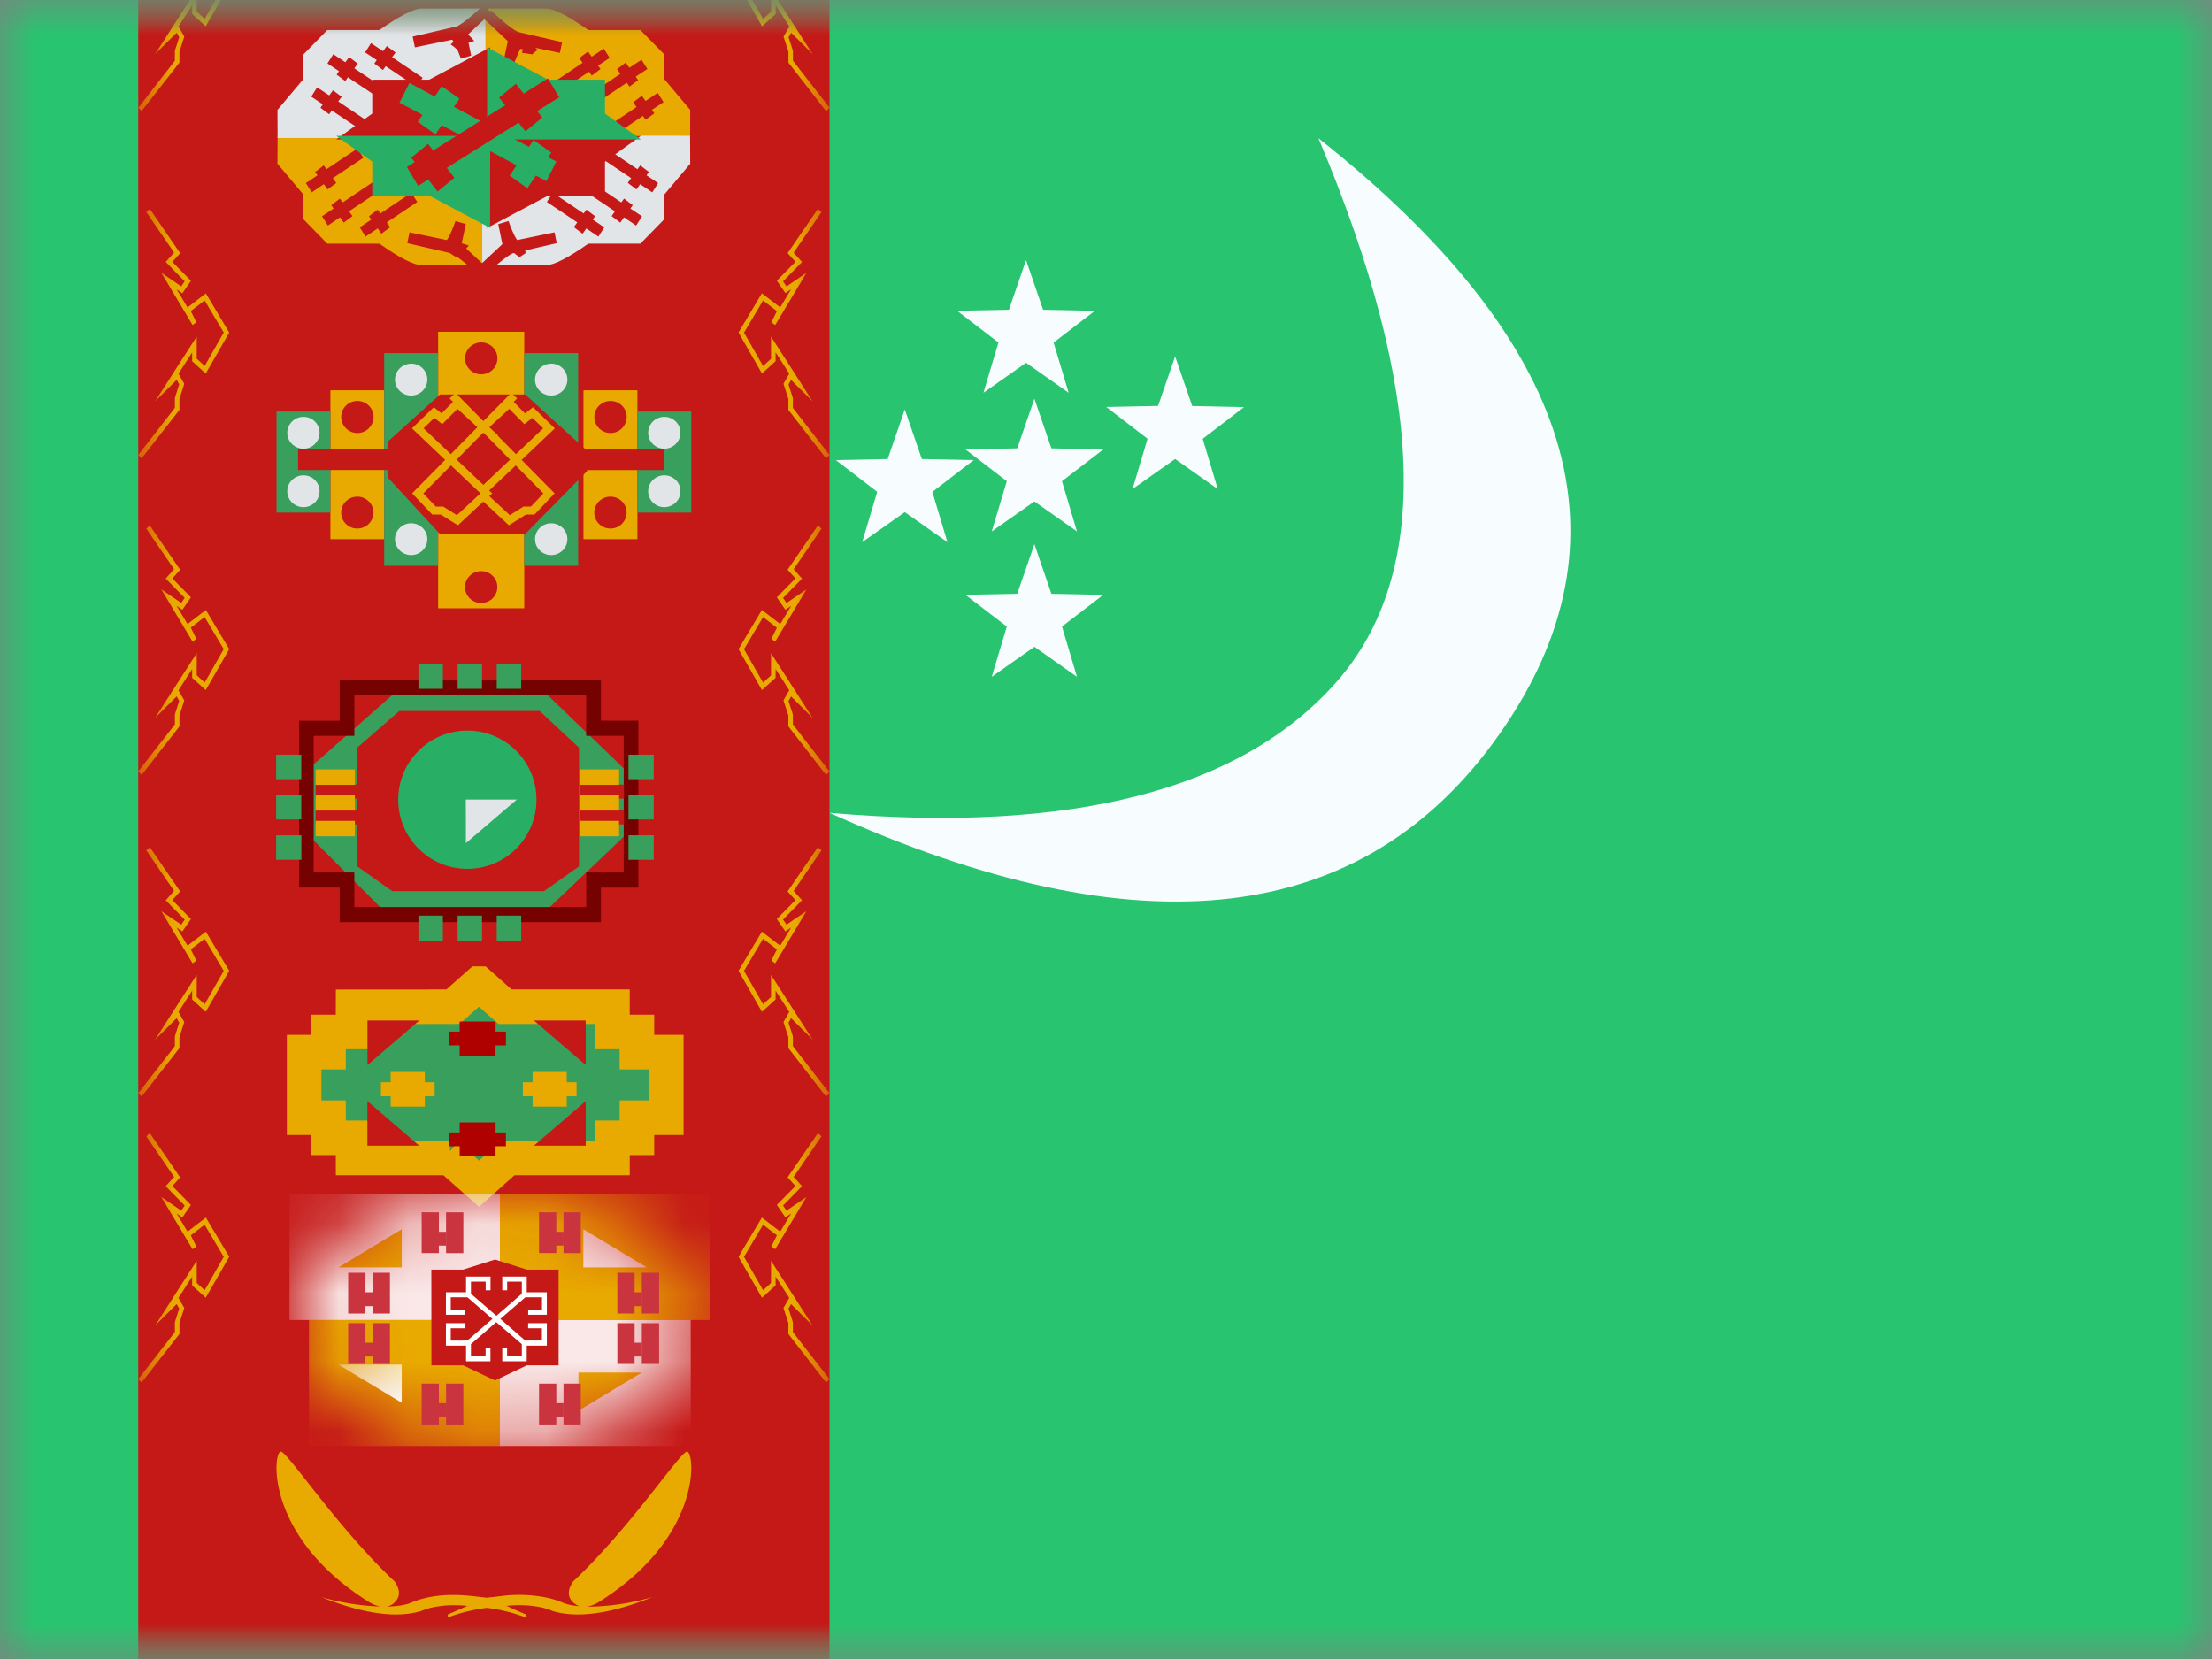 <svg xmlns="http://www.w3.org/2000/svg" xmlns:xlink="http://www.w3.org/1999/xlink" viewBox="0 0 32 24"><rect x="0" y="0" width="32" height="24" fill="#808080" stroke="none"/><defs><mask id="mantine-x5nqc640q" fill="#fff"><path fill-rule="evenodd" d="M0 0h32v24H0z"/></mask><mask id="mantine-jbuszshca" fill="#fff"><use fill-rule="evenodd" xlink:href="#mantine-z9vndvexu"/></mask><mask id="mantine-u4iqtd5yc" fill="#fff"><use fill-rule="evenodd" xlink:href="#mantine-pu4a2vrla"/></mask><mask id="mantine-w74fgws80" fill="#fff"><path fill-rule="evenodd" d="M1.817.05l-1.772 1v1.655l1.772 1.04h1.919l1.814-1.04V1.05l-1.814-1z"/></mask><path id="mantine-z9vndvexu" d="M0 0h32v24H0z"/><path id="mantine-pu4a2vrla" d="M0 .677h10V27H0z"/></defs><g fill="none" fill-rule="evenodd" mask="url(#mantine-x5nqc640q)"><use fill="#29c470" xlink:href="#mantine-z9vndvexu"/><g mask="url(#mantine-jbuszshca)"><g transform="translate(2 -1)"><use fill="#c51918" xlink:href="#mantine-pu4a2vrla"/><path fill="#e8aa00" d="M.168 17.393l.438.64-.113.125.269.274-.124.18-.083-.057.158.263.265-.204.338.567-.34.592-.196-.177v-.128l-.198.308.084.146-.07.218v.158L.048 21 0 20.951l.53-.68v-.137l.002-.013.061-.19-.037-.066-.313.313.603-.938v.32l.115.105.276-.483-.277-.465-.2.154.081.163-.055.038-.452-.755.288.197.05-.074-.275-.28.122-.134-.403-.588zm9.664 0l.052.045-.403.588.122.134-.275.28.05.074.288-.197-.452.755-.055-.038.08-.163-.2-.154-.276.465.276.483.115-.105v-.32l.603.938-.313-.313-.037.066.061.19.002.013v.136l.53.681-.05.049-.545-.702v-.158l-.071-.218.084-.146-.198-.308v.128l-.197.177-.339-.592.338-.567.265.204.158-.263-.083.056-.124-.18.27-.273-.114-.126zm0-4.137l.052.045-.403.588.122.134-.275.28.05.074.288-.196-.452.755-.055-.039.08-.163-.2-.153-.276.464.276.483.115-.104v-.32l.603.937-.313-.312-.037.066.061.19.002.012v.137l.53.68-.05.05-.545-.702v-.158l-.071-.218.084-.147-.198-.308v.128l-.197.178-.339-.593.338-.566.265.203.158-.263-.083.057-.124-.18.27-.274-.114-.125zm-9.664 0l.438.64-.113.125.269.274-.124.18-.083-.057.158.263.265-.203.338.566-.34.593-.196-.178v-.128l-.198.308.084.147-.07.218v.158l-.547.701L0 16.815l.53-.681v-.137l.002-.012.061-.19-.037-.066-.313.312.603-.938v.32l.115.105.276-.483-.277-.464-.2.153.081.163-.055.039-.452-.755.288.196.05-.073-.275-.28.122-.135-.403-.588zm9.664-4.653l.052.045-.403.587.122.135-.275.28.05.074.288-.197-.452.755-.055-.039.08-.162-.2-.154-.276.465.276.483.115-.105v-.32l.603.938-.313-.313-.037.066.061.19.002.013v.136l.53.681-.05.049-.545-.702v-.158l-.071-.218.084-.146-.198-.308v.128l-.197.177-.339-.592.338-.567.265.204.158-.263-.083.056-.124-.18.27-.273-.114-.126zm-9.664 0l.438.64-.113.125.269.273-.124.18-.083-.056.158.263.265-.204.338.567-.34.592-.196-.177v-.128l-.198.308.084.146-.07.218v.158l-.547.702L0 12.16l.53-.68v-.137l.002-.013.061-.19-.037-.066-.313.313.603-.938v.32l.115.105.276-.483-.277-.465-.2.154.081.162-.055.04-.452-.756.288.197.05-.074-.275-.28.122-.135-.403-.587zm9.664-4.58l.052.045-.403.588.122.134-.275.28.05.074.288-.197-.452.755-.055-.038.08-.163-.2-.154-.276.465.276.483.115-.104V5.87l.603.938-.313-.312-.037.066.061.19.002.012v.137l.53.68-.05.05-.545-.702V6.77l-.071-.218.084-.147-.198-.308v.128l-.197.178-.339-.593.338-.567.265.204.158-.263-.083.056-.124-.18.27-.273-.114-.125zm-9.664 0l.438.64-.113.125.269.274-.124.18-.083-.057.158.263.265-.204.338.567-.34.593-.196-.178v-.128l-.198.308.084.147-.07.218v.158l-.547.701L0 7.582.53 6.9v-.137l.002-.013.061-.19-.037-.065-.313.312.603-.938v.32l.115.105.276-.483-.277-.465-.2.154.081.163-.055.038-.452-.755.288.197.05-.073-.275-.281.122-.134-.403-.588zM.168-1l.438.64-.113.125.269.274-.124.18L.555.161l.158.263L.978.22l.338.567-.34.593-.196-.178v-.128l-.198.308.084.147-.07.218v.158l-.547.701L0 2.56l.53-.681V1.74l.002-.013.061-.19-.037-.065-.313.312.603-.938v.32l.115.105.276-.483L.96.324l-.2.154.081.163L.786.68.334-.075.622.12l.05-.073-.275-.28.122-.135-.403-.588zm9.664 0l.052.045-.403.588.122.134-.275.28.05.074.288-.196-.452.755L9.16.64l.08-.162-.2-.154-.276.465.276.483.115-.104v-.32l.603.937-.313-.312-.037.066.061.19.002.012v.137l.53.68-.05.05-.545-.702v-.158l-.071-.218.084-.147-.198-.308v.128l-.197.178-.339-.593.338-.567.265.204.158-.263-.083.056-.124-.18.27-.273-.114-.125z" mask="url(#mantine-u4iqtd5yc)"/><g mask="url(#mantine-u4iqtd5yc)"><path fill="#389f5d" stroke="#e8aa00" stroke-width=".5" d="M4.93 15.23l.376.334H6.86v.365h.354v.292h.425v.948h-.425v.291H6.86v.292H5.347l-.417.372-.47-.415.049.043H3.108l-.001-.292h-.353l-.001-.291H2.4v-.948h.353l.001-.292h.353l.001-.364 1.443-.001.008-.006.37-.328z"/><path fill="#c51918" d="M3.315 16.93l.75.644h-.75zm3.158 0v.644h-.75zm-2.407-1.167l-.75.644v-.644zm2.407 0v.644l-.75-.644z"/><path fill="#af0100" d="M5.17 17.237l-.001.145h.15v.2h-.15v.146H4.65v-.146h-.148v-.2h.148v-.145zm0-1.459l-.001.145.15.001v.2h-.15v.146H4.65v-.147l-.148.001v-.2h.148v-.146z"/><path fill="#e8aa00" d="M4.146 16.508v.148h.142v.204h-.142v.149h-.494v-.15l-.141.001v-.204h.14l.001-.148zm2.053 0v.148h.142v.204h-.142v.149h-.494v-.15l-.141.001v-.204h.14l.001-.148z"/></g><g mask="url(#mantine-u4iqtd5yc)"><path fill="#e8aa00" fill-rule="nonzero" d="M.07 1.896h2.762v1.823H.07z" mask="url(#mantine-w74fgws80)" transform="translate(2.4 18.2)"/><g mask="url(#mantine-w74fgws80)" transform="translate(2.4 18.2)"><path fill="#f9e8e7" d="M-.212.073h3.044v1.823H-.212z"/><path fill="#e8aa00" fill-rule="nonzero" d="M.496 1.135l.916-.552v.552z"/></g><g mask="url(#mantine-w74fgws80)" transform="translate(2.4 18.2)"><path fill="#e8aa00" d="M5.876.073H2.832v1.823h3.044z"/><path fill="#f9e8e7" fill-rule="nonzero" d="M4.956 1.135L4.039.583v.552z"/></g><g mask="url(#mantine-w74fgws80)" transform="translate(2.4 18.2)"><path fill="#f9e8e7" d="M5.593 3.719H2.832V1.896h2.76z"/><path fill="#e8aa00" fill-rule="nonzero" d="M4.885 2.656l-.917.552v-.552z"/></g><path fill="#fcfcfc" fill-rule="nonzero" d="M.496 3.104l.916-.552v.552z" mask="url(#mantine-w74fgws80)" transform="matrix(1 0 0 -1 2.4 23.845)"/><path fill="#c51918" d="M4.24 19.367h.46l.461-.146.46.146h.46v1.385h-.46l-.46.219-.46-.219h-.46z"/><g fill-rule="nonzero"><path fill="#c9343f" d="M6.048 21.017v.282h.103v.2h-.103v.108h-.25v-.59zm.354 0v.59h-.25v-.59zm-2.053 0v.282h.103v.2h-.104l.001.108H4.1v-.59zm.354 0v.59h-.25v-.59zm-1.416-.875v.282h.103v.2h-.103v.108h-.25v-.59zm.354 0v.59h-.25v-.59zm3.54 0v.282h.102v.2H7.18l.001.108h-.25v-.59zm.354 0v.59h-.25v-.59zm-4.248-.73v.283h.103v.2h-.103v.107h-.25v-.59zm.354 0v.59h-.25v-.59zm3.54 0v.283h.102v.2H7.18l.001.107h-.25v-.59zm.354 0v.59h-.25v-.59zm-1.487-.874v.282h.103v.2h-.103v.107h-.25v-.59zm.354 0v.59h-.25v-.59zm-2.053 0v.282h.103v.2h-.104l.001.107H4.1v-.59zm.354 0v.59h-.25v-.59z"/><path fill="#fff" d="M5.096 19.468v.198h-.07v-.125h-.213v.175l.368.319.368-.319v-.175h-.212v.125h-.071v-.198h.354v.227h.291v.325h-.27v-.073h.2v-.18H5.6l-.362.313.36.313h.242v-.178h-.2v-.073h.271v.325H5.62v.226h-.354v-.198h.07v.126h.213v-.176l-.37-.318-.366.318v.176h.212v-.126h.07v.198h-.353v-.226h-.291v-.325h.27v.073h-.2v.179l.24-.001.363-.313-.363-.313h-.24v.18h.2v.073h-.27v-.325h.291v-.227z"/></g></g><g mask="url(#mantine-u4iqtd5yc)"><path fill="#e8aa00" fill-rule="nonzero" d="M5.584 5.8v4H4.338v-4zm-2.026.846V8.8H2.78V6.646zm3.663 0V8.8h-.78V6.646z"/><path fill="#389f5d" d="M4.338 6.108v3.077h-.78V6.108zm2.026 0v3.077h-.78V6.108zm-3.585.846v1.461H2V6.954zm5.221 0v1.461h-.78V6.954z"/><path fill="#e1e5e8" d="M3.948 8.57c.13 0 .234.103.234.23s-.105.23-.234.23c-.13 0-.234-.103-.234-.23s.105-.23.234-.23zm2.026 0c.13 0 .234.103.234.23s-.105.23-.234.23c-.13 0-.234-.103-.234-.23s.105-.23.234-.23zM2.39 7.876c.129 0 .233.103.233.23 0 .128-.104.231-.233.231s-.234-.103-.234-.23c0-.128.105-.231.234-.231zm5.22 0c.13 0 .234.103.234.23 0 .128-.105.231-.234.231s-.233-.103-.233-.23c0-.128.104-.231.233-.231zM2.39 7.03c.129 0 .233.103.233.23s-.104.231-.233.231-.234-.103-.234-.23.105-.231.234-.231zm5.22 0c.13 0 .234.103.234.23s-.105.231-.234.231-.233-.103-.233-.23.104-.231.233-.231zm-3.662-.77c.13 0 .234.104.234.231s-.105.231-.234.231c-.13 0-.234-.103-.234-.23s.105-.231.234-.231zm2.026 0c.13 0 .234.104.234.231s-.105.231-.234.231c-.13 0-.234-.103-.234-.23s.105-.231.234-.231z"/><path fill="#c51918" d="M4.961 9.262c.13 0 .234.103.234.23a.232.232 0 01-.234.231.232.232 0 01-.234-.23c0-.128.105-.231.234-.231zM3.169 8.185c.129 0 .234.103.234.23a.232.232 0 01-.234.231.232.232 0 01-.234-.23c0-.128.105-.231.234-.231zm3.662 0c.13 0 .234.103.234.23a.232.232 0 01-.234.231.232.232 0 01-.234-.23c0-.128.105-.231.234-.231zM3.17 6.8c.129 0 .234.103.234.23a.234.234 0 01-.468.001c0-.127.104-.231.234-.231zm3.662 0c.13 0 .234.103.234.23a.234.234 0 01-.468.001c0-.127.105-.231.234-.231zm-1.87-.846c.13 0 .234.103.234.23a.232.232 0 01-.234.231.232.232 0 01-.234-.23c0-.128.105-.231.234-.231z"/><path fill="#c51918" d="M5.597 6.706l.863.785 1.15.001V7.8H6.492v.016l-.895.91H4.365l-.758-.821-.001-.106-1.294.001v-.308h1.294v-.1l.76-.686z"/><path fill="#e8aa00" fill-rule="nonzero" d="M5.397 6.683l.084.08-.05.05.164.168.116-.09.315.306-.48.456.477.484-.291.307h-.124l-.246.155-.37-.343-.368.343-.247-.155h-.123l-.292-.307.478-.484-.48-.456.315-.306.113.089.166-.166-.05-.05.085-.081.403.409zm.064 1.05l-.385.363.045.042-.044.039.299.276.198-.125h.107l.18-.19zm-.937 0l-.4.405.18.19h.107l.199.125.341-.316zm.468-.474l-.022.02-.364.37.386.366.387-.365-.365-.371zm.375-.345l-.288.266.006.007.119.11-.006.004.266.269.394-.374-.156-.151-.116.091zm-.749 0l-.22.222-.115-.091-.156.151.395.374.384-.39z"/></g></g><path fill="#e8aa00" fill-rule="nonzero" d="M7.939 22c.117.009.226 1.244-1.29 2.184a.486.486 0 01-.156.058c.27.003.626-.043.948-.138-.605.242-1.087.31-1.446.202a.943.943 0 00-.165-.053 1.628 1.628 0 00-.55-.015l.052-.005c.079.037.171.08.278.123v.044a2.418 2.418 0 00-.569-.14c-.1.013-.35.053-.563.14v-.044c.107-.044.199-.086.278-.123l.052.005a1.628 1.628 0 00-.55.015.943.943 0 00-.166.053c-.359.108-.84.04-1.445-.202.286.084.599.13.855.136a.473.473 0 01-.15-.056c-1.517-.94-1.408-2.175-1.29-2.184.091-.007.822 1.104 1.644 1.876.087.122.087.225 0 .308a.216.216 0 01-.112.058c.149-.004.271-.022.35-.055.07-.03.144-.055.223-.072.22-.05.433-.05.687-.023l.1.012a.7.7 0 00.04.004l.049.006.05-.006.012-.001.028-.003c.002 0 .074-.01.1-.012a2.01 2.01 0 01.688.023c.078.017.153.041.224.072a.78.78 0 00.235.048l-.04-.017-.046-.034c-.087-.083-.087-.186 0-.308.822-.772 1.553-1.883 1.645-1.876z" mask="url(#mantine-u4iqtd5yc)" transform="translate(2 -1)"/><g mask="url(#mantine-u4iqtd5yc)" transform="translate(2 -1)"><g transform="translate(2 10.6)"><path fill="#389f5d" d="M1.764.377L.512 1.481v1.05l1.095 1.1H3.84l1.232-1.173v-.895L3.841.377z"/><path fill="#750100" d="M.914.242h3.78v.584h.541v2.415h-.541v.499H.914v-.5H.326V.827h.588zm.212.803H.538v1.977h.588v.5h3.355v-.5h.542V1.045H4.48V.46H1.126z"/><path fill="#389f5d" d="M2.407 3.646v.364h-.354v-.364zm.566 0v.364H2.62v-.364zm.567 0v.364h-.354v-.364zM.36 2.484v.354h-.365v-.354zm5.097 0v.354h-.365v-.354zM.359 1.901v.354h-.364v-.354zm5.098 0v.354h-.365v-.354zM.359 1.318v.354h-.364v-.354zm5.098 0v.354h-.365v-.354zM2.407 0v.365h-.354V0zm.566 0v.365H2.62V0zm.567 0v.365h-.354V0z"/><path fill="#c51918" d="M1.778.685l-.61.53v1.719l.507.358H3.87l.506-.358V1.216l-.57-.531z"/><path fill="#e1e5e8" d="M2.803 1.397l-.736.63h.736z"/><path fill="#e8aa00" fill-rule="nonzero" d="M2.803 2.597l-.736-.63h.736z"/><path fill="#e8aa00" d="M2.74 1.397l.736.63h-.737z"/><circle cx="2.761" cy="1.969" r="1" fill="#29ae66"/><path fill="#e1e5e8" fill-rule="nonzero" d="M2.74 2.597l.736-.63h-.737z"/><path fill="#c51918" d="M1.204 2.122v.204H.566v-.204zm3.823 0v.204h-.638v-.204zM1.204 1.75v.204H.566V1.75zm3.823 0v.204h-.638V1.75z"/><path fill="#e8aa00" fill-rule="nonzero" d="M1.133 2.275v.223H.566v-.223zm3.823 0v.223h-.567v-.223zm-3.823-.372v.223H.566v-.223zm3.823 0v.223h-.567v-.223zm-3.823-.372v.223H.566v-.223zm3.823 0v.223h-.567v-.223z"/></g></g><g mask="url(#mantine-u4iqtd5yc)" transform="translate(2 -1)"><path fill="#e8aa00" fill-rule="nonzero" d="M5.905 1.124c.108 0 .31.103.606.31h.753l.348.356v.357l.373.443-.002.406-2.96-.001-.001 1.84h-.928c-.108 0-.31-.103-.606-.31h-.753l-.348-.356v-.357l-.373-.443.002-.405 2.959-.001.002-1.84z"/><path fill="#e1e5e8" d="M4.094 1.124c-.108 0-.31.103-.606.31h-.753l-.348.356v.357l-.373.443.002.406 2.959-.001.002 1.84h.928c.108 0 .31-.103.606-.31h.753l.348-.356v-.357l.373-.443-.002-.405-2.959-.001-.002-1.84z"/><path fill="#c51918" d="M5.357 4.198c.048.135.091.228.125.275l.54-.112.032.157-.447.103-.01.007.01.032-.089.059a.617.617 0 01-.08-.058l-.022.004c-.076.037-.21.142-.393.313l-.05-.057-.05.057a3.075 3.075 0 00-.319-.269l-.008.01-.09-.059-.614-.142.032-.157.54.112c.034-.047.077-.14.125-.275l.15.044-.06.278.031.008.035.012.037.013a1.1 1.1 0 01-.038.042l.229.212.295-.275-.06-.29zm-1.406-.41l.085.134-.441.295.049.07-.126.094-.054-.077-.175.119-.085-.134.168-.113-.035-.048.126-.095.04.055zm2.045 0l.447.3.04-.055.126.095-.035.048.168.113-.085.134-.175-.118-.054.076-.126-.095.049-.069-.44-.295zm.545-.16l.447.3.04-.055.126.095-.035.048.169.113-.086.134-.175-.119-.054.077-.125-.095.048-.069-.44-.295zm-3.136 0l.085.134-.441.295.05.07-.126.094-.054-.077-.175.119-.085-.134.167-.113-.034-.048.125-.095.04.055zm-.234-.48l.086.134-.442.295.05.07-.126.094-.054-.077-.175.119-.085-.134.168-.113-.035-.048.126-.095.039.055zm3.604 0l.447.3.04-.055.126.095-.035.048.168.113-.085.134-.175-.118-.054.076-.125-.095.048-.069-.44-.295zm.74-.804l.084.134-.168.111.035.05-.126.094-.04-.056-.447.301-.085-.134.44-.296-.049-.068.126-.094.054.074zm-4.927-.08l.175.116.054-.074.126.094-.05.067.441.297-.085.134-.45-.3-.037.055-.126-.094.034-.049-.167-.112zm4.692-.4l.086.134-.17.111.036.05-.125.094-.04-.056-.448.301-.085-.134.44-.296L6.926 2l.125-.094.054.074zm-4.458-.08l.174.116.055-.074.125.094-.05.068.442.296-.085.134-.45-.3-.038.055-.125-.094.034-.05-.167-.111zm3.913-.08l.085.134-.168.111.035.05-.126.094-.04-.056-.447.301-.086-.134.44-.296-.048-.068.126-.094.054.074zm-3.368-.08l.175.116.054-.074.126.094-.05.067.442.297-.086.134-.448-.3-.04.055-.125-.094.035-.05-.168-.111zm1.634-.556l.085.097.015-.017c.183.172.316.277.393.314l.638.147-.032.156-.356-.074.036.032a.342.342 0 00-.038.026l-.041.037-.15-.022.014-.05-.037-.008a1.69 1.69 0 00-.093.223l-.15-.044.061-.29-.338-.318-.237.222c.03.027.06.058.089.093-.025.01-.05.018-.072.025l-.01.002.038.186-.149.044a2.231 2.231 0 00-.057-.147l-.011.004a.44.44 0 00-.08-.063l.042-.039-.02-.03-.539.111-.032-.156.638-.147c.077-.037.21-.142.393-.314z"/><path fill="#c51918" d="M5.09 1.685v1.28h2.182l-.52.374v.49H5.93l-.882.468-.001-1.28H2.865l.52-.374v-.49h.823z"/><path fill="#29ae66" fill-rule="nonzero" d="M5.047 1.685v1.28H2.865l.52.374v.49h.823l.882.468.001-1.28h2.181l-.52-.374v-.49H5.93z"/><path fill="#29ae66" fill-rule="nonzero" d="M3.923 2.2l.366.197.101-.15.257.181-.08.117 1.085.58.067-.099.256.182-.045.067.118.062-.144.284-.152-.081-.123.183-.256-.182.1-.15-1.084-.58-.089.133-.256-.182.067-.1-.332-.177z"/><path fill="#c51918" d="M5.926 2.134l-.351.22-.112-.142-.243.2.088.11-1.042.655-.074-.095-.243.2.05.063-.113.07.163.274.146-.092.135.174.243-.199-.11-.143 1.04-.654.098.126.244-.2-.074-.094.319-.2z"/></g></g><g fill="#f7fcff" mask="url(#mantine-jbuszshca)"><path d="M19.073 2c1.554 3.681 1.64 6.303.26 7.867S15.51 12.06 12 11.759c4.504 2.035 7.738 1.651 9.7-1.15C23.663 7.808 22.787 4.94 19.073 2z"/><path d="M14.964 7.872l.246.718.751.015-.598.459.217.727-.616-.434-.617.434.218-.727-.599-.459.75-.015zm-1.875-1.949l.247.718.75.015-.598.46.218.727-.617-.434-.616.434.217-.728-.598-.459.75-.015zm1.875-.155l.246.718.751.016-.598.459.217.727-.616-.434-.617.434.218-.727-.599-.46.75-.015zM17 5.156l.247.717.75.016-.598.459.218.727L17 6.64l-.616.434.217-.727-.598-.46.75-.015zm-2.157-1.393l.247.718.75.015-.598.46.218.726-.617-.434-.616.434.217-.727-.598-.459.75-.015z"/></g></g></svg>